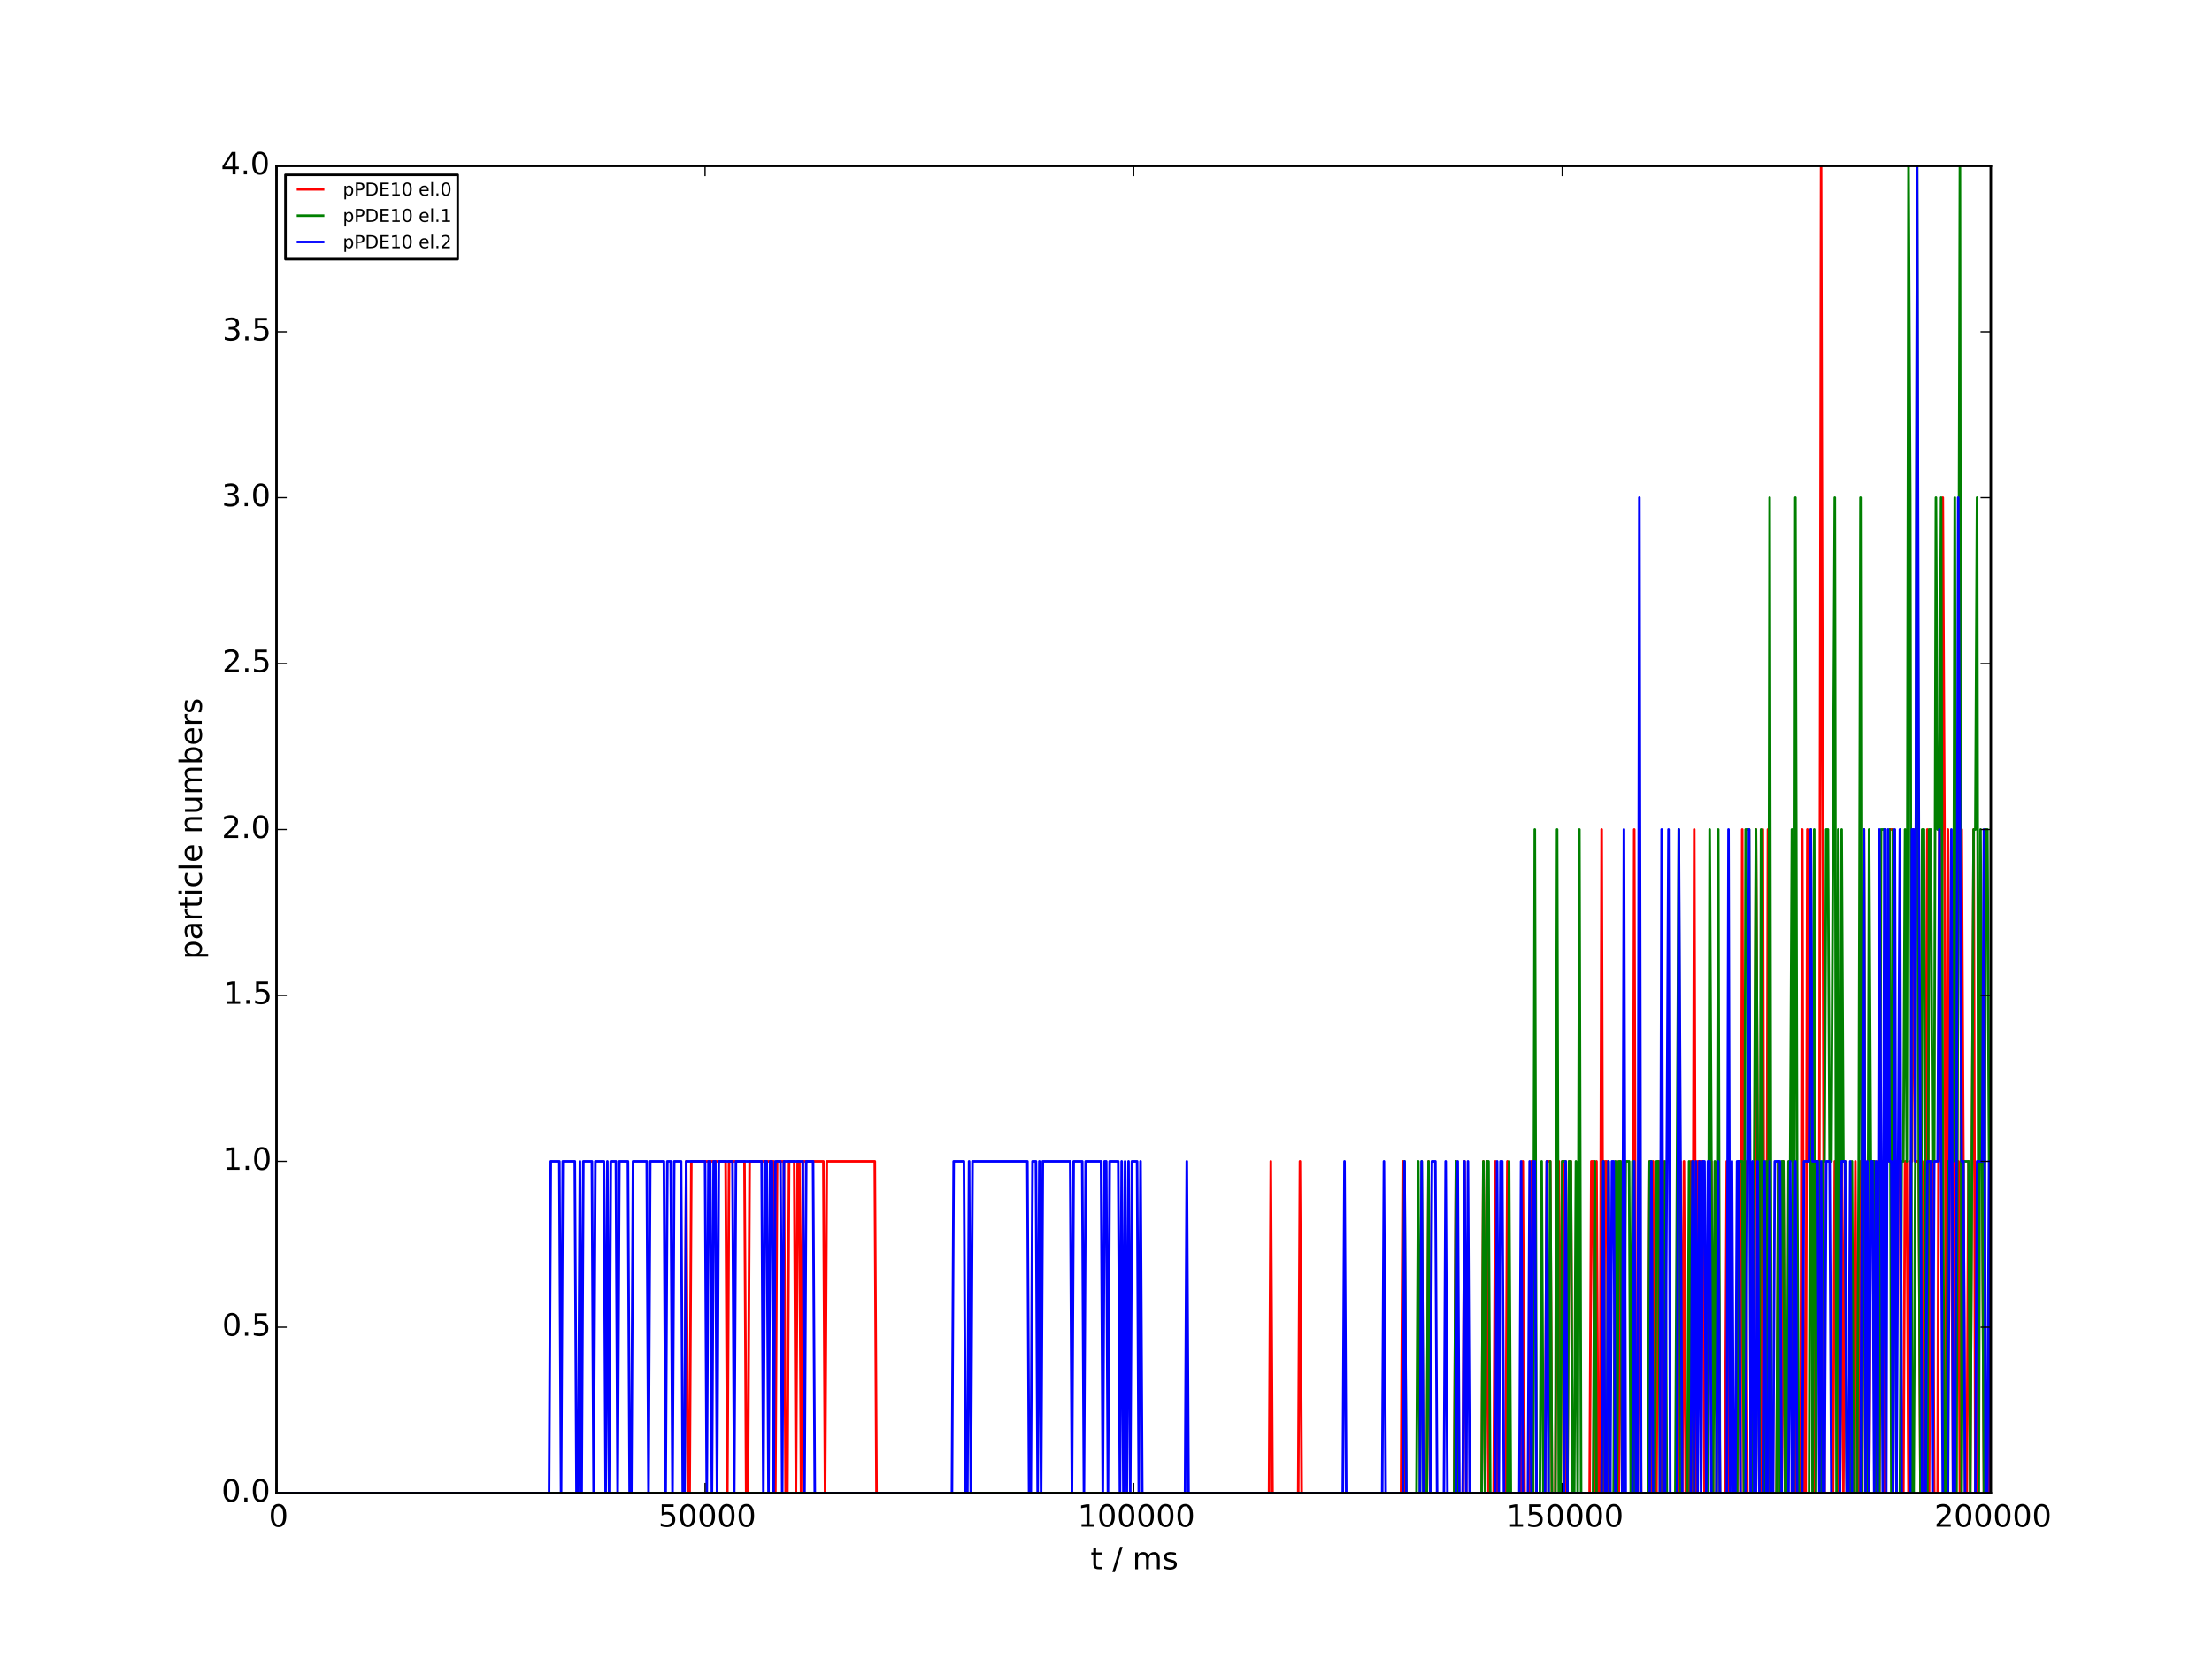 <?xml version="1.0" encoding="utf-8" standalone="no"?>
<!DOCTYPE svg PUBLIC "-//W3C//DTD SVG 1.1//EN"
  "http://www.w3.org/Graphics/SVG/1.1/DTD/svg11.dtd">
<!-- Created with matplotlib (http://matplotlib.org/) -->
<svg height="648pt" version="1.1" viewBox="0 0 864 648" width="864pt" xmlns="http://www.w3.org/2000/svg" xmlns:xlink="http://www.w3.org/1999/xlink">
 <defs>
  <style type="text/css">
*{stroke-linecap:butt;stroke-linejoin:round;}
  </style>
 </defs>
 <g id="figure_1">
  <g id="patch_1">
   <path d="
M0 648
L864 648
L864 0
L0 0
z
" style="fill:#ffffff;"/>
  </g>
  <g id="axes_1">
   <g id="patch_2">
    <path d="
M108 583.2
L777.6 583.2
L777.6 64.8
L108 64.8
z
" style="fill:#ffffff;"/>
   </g>
   <g id="line2d_1">
    <path clip-path="url(#p7ceb695115)" d="
M108 583.2
L267.365 583.2
L268.034 453.6
L268.704 583.2
L269.374 583.2
L270.043 453.6
L283.435 453.6
L284.105 583.2
L284.774 453.6
L290.801 453.6
L291.47 583.2
L292.14 583.2
L292.81 453.6
L302.184 453.6
L302.854 583.2
L303.523 453.6
L306.202 453.6
L306.871 583.2
L307.541 583.2
L308.21 453.6
L310.219 453.6
L310.889 583.2
L311.558 453.6
L312.228 453.6
L312.898 583.2
L313.567 453.6
L321.602 453.6
L322.272 583.2
L322.942 453.6
L341.69 453.6
L342.36 583.2
L495.698 583.2
L496.368 453.6
L497.038 583.2
L507.082 583.2
L507.751 453.6
L508.421 583.2
L547.258 583.2
L547.927 453.6
L548.597 583.2
L557.302 583.2
L557.971 453.6
L558.641 583.2
L568.015 583.2
L568.685 453.6
L569.354 583.2
L571.363 583.2
L572.033 453.6
L572.702 583.2
L578.729 583.2
L579.398 453.6
L580.068 583.2
L580.738 453.6
L581.407 583.2
L583.416 583.2
L584.086 453.6
L584.755 583.2
L588.103 583.2
L588.773 453.6
L589.442 583.2
L594.13 583.2
L594.799 453.6
L595.469 583.2
L597.478 583.2
L598.147 453.6
L598.817 583.2
L603.504 583.2
L604.174 453.6
L605.513 453.6
L606.182 583.2
L607.522 583.2
L608.191 453.6
L608.861 453.6
L609.53 583.2
L610.2 453.6
L610.87 453.6
L611.539 583.2
L612.209 583.2
L612.878 453.6
L613.548 453.6
L614.218 583.2
L620.914 583.2
L621.583 453.6
L622.253 453.6
L622.922 583.2
L623.592 453.6
L624.262 583.2
L624.931 583.2
L625.601 324
L626.27 583.2
L626.94 453.6
L627.61 453.6
L628.279 583.2
L630.958 583.2
L631.627 453.6
L632.297 583.2
L632.966 453.6
L633.636 583.2
L637.654 583.2
L638.323 324
L638.993 583.2
L639.662 583.2
L640.332 453.6
L641.002 583.2
L643.68 583.2
L644.35 453.6
L645.019 583.2
L645.689 453.6
L646.358 583.2
L647.028 583.2
L647.698 453.6
L648.367 453.6
L649.037 583.2
L649.706 453.6
L650.376 583.2
L655.733 583.2
L656.402 453.6
L657.072 583.2
L657.742 453.6
L658.411 583.2
L659.75 583.2
L660.42 453.6
L661.09 583.2
L661.759 324
L662.429 583.2
L663.098 453.6
L665.107 453.6
L665.777 583.2
L667.116 583.2
L667.786 453.6
L668.455 453.6
L669.125 583.2
L670.464 583.2
L671.134 453.6
L671.803 583.2
L673.812 583.2
L674.482 453.6
L675.151 583.2
L678.499 583.2
L679.169 453.6
L679.838 583.2
L680.508 324
L681.178 583.2
L681.847 453.6
L682.517 583.2
L685.195 583.2
L685.865 324
L687.204 583.2
L687.874 583.2
L688.543 324
L689.213 583.2
L689.882 583.2
L690.552 324
L691.222 583.2
L693.9 583.2
L694.57 453.6
L695.239 583.2
L695.909 583.2
L696.578 453.6
L697.248 583.2
L699.926 583.2
L700.596 453.6
L701.266 583.2
L703.274 583.2
L703.944 324
L704.614 583.2
L705.283 583.2
L705.953 324
L706.622 453.6
L707.962 453.6
L708.631 583.2
L709.301 453.6
L710.64 453.6
L711.31 64.8
L712.649 583.2
L715.997 583.2
L716.666 453.6
L717.336 453.6
L718.006 583.2
L718.675 583.2
L719.345 453.6
L720.014 583.2
L720.684 453.6
L721.354 583.2
L724.032 583.2
L724.702 453.6
L725.371 583.2
L726.041 583.2
L726.71 453.6
L727.38 583.2
L728.05 324
L728.719 583.2
L729.389 453.6
L730.058 583.2
L730.728 453.6
L732.067 453.6
L732.737 583.2
L733.406 453.6
L734.076 583.2
L734.746 453.6
L735.415 453.6
L736.085 583.2
L736.754 453.6
L737.424 453.6
L738.094 324
L739.433 324
L740.102 453.6
L742.111 453.6
L742.781 583.2
L743.45 583.2
L744.12 453.6
L744.79 453.6
L745.459 583.2
L746.129 453.6
L746.798 453.6
L747.468 324
L748.138 453.6
L749.477 453.6
L750.146 583.2
L750.816 453.6
L751.486 583.2
L752.825 324
L753.494 583.2
L754.164 453.6
L754.834 453.6
L755.503 583.2
L756.842 583.2
L757.512 324
L758.182 453.6
L758.851 194.4
L759.521 324
L760.19 583.2
L760.86 324
L761.53 453.6
L762.199 453.6
L762.869 583.2
L763.538 324
L764.208 453.6
L764.878 453.6
L765.547 583.2
L766.217 324
L767.556 583.2
L768.226 583.2
L768.895 453.6
L769.565 583.2
L770.904 324
L771.574 583.2
L772.243 583.2
L772.913 453.6
L774.252 453.6
L774.922 583.2
L776.93 583.2
L777.6 453.6
L777.6 453.6" style="fill:none;stroke:#ff0000;stroke-linecap:square;"/>
   </g>
   <g id="line2d_2">
    <path clip-path="url(#p7ceb695115)" d="
M108 583.2
L547.927 583.2
L548.597 453.6
L549.266 583.2
L553.284 583.2
L553.954 453.6
L554.623 583.2
L555.293 453.6
L555.962 583.2
L557.302 583.2
L557.971 453.6
L558.641 583.2
L568.015 583.2
L568.685 453.6
L569.354 583.2
L578.729 583.2
L579.398 453.6
L580.068 583.2
L580.738 453.6
L581.407 453.6
L582.077 583.2
L588.773 583.2
L589.442 453.6
L590.112 583.2
L598.817 583.2
L599.486 324
L600.156 583.2
L601.495 583.2
L602.165 453.6
L602.834 583.2
L604.843 583.2
L605.513 453.6
L606.182 583.2
L607.522 583.2
L608.191 324
L608.861 583.2
L609.53 583.2
L610.2 453.6
L611.539 453.6
L612.209 583.2
L612.878 453.6
L613.548 453.6
L614.218 583.2
L614.887 583.2
L615.557 453.6
L616.226 583.2
L616.896 324
L617.566 583.2
L622.253 583.2
L622.922 453.6
L623.592 583.2
L625.601 583.2
L626.27 453.6
L626.94 583.2
L627.61 583.2
L628.279 453.6
L628.949 583.2
L630.288 583.2
L630.958 453.6
L631.627 583.2
L632.297 453.6
L632.966 453.6
L633.636 583.2
L634.306 583.2
L634.975 453.6
L636.314 453.6
L636.984 583.2
L637.654 453.6
L638.323 583.2
L643.68 583.2
L644.35 453.6
L645.019 453.6
L645.689 583.2
L646.358 583.2
L647.028 453.6
L647.698 453.6
L648.367 583.2
L649.706 583.2
L650.376 453.6
L651.046 583.2
L654.394 583.2
L655.733 324
L656.402 583.2
L659.081 583.2
L659.75 453.6
L660.42 583.2
L661.09 453.6
L661.759 583.2
L667.116 583.2
L667.786 324
L669.125 583.2
L669.794 453.6
L670.464 583.2
L671.134 324
L671.803 583.2
L678.499 583.2
L679.169 453.6
L680.508 453.6
L681.178 583.2
L681.847 324
L683.186 324
L683.856 583.2
L684.526 583.2
L685.865 324
L687.204 583.2
L687.874 324
L689.213 583.2
L689.882 453.6
L690.552 583.2
L691.222 194.4
L691.891 583.2
L693.9 583.2
L694.57 453.6
L695.239 583.2
L695.909 453.6
L696.578 453.6
L697.248 583.2
L697.918 583.2
L698.587 453.6
L699.257 453.6
L699.926 324
L700.596 583.2
L701.266 194.4
L701.935 453.6
L702.605 583.2
L706.622 583.2
L707.292 324
L707.962 583.2
L708.631 324
L709.301 583.2
L709.97 453.6
L710.64 453.6
L711.31 583.2
L711.979 453.6
L712.649 453.6
L713.318 324
L713.988 324
L714.658 453.6
L715.327 453.6
L716.666 194.4
L717.336 583.2
L718.006 324
L718.675 583.2
L719.345 324
L720.014 453.6
L720.684 453.6
L721.354 583.2
L722.693 583.2
L723.362 453.6
L724.032 583.2
L725.371 583.2
L726.041 453.6
L726.71 194.4
L727.38 583.2
L728.05 324
L728.719 583.2
L729.389 583.2
L730.058 324
L730.728 453.6
L732.067 453.6
L732.737 583.2
L734.076 583.2
L734.746 324
L736.085 324
L736.754 453.6
L737.424 453.6
L738.094 324
L738.763 583.2
L739.433 324
L740.772 583.2
L742.111 583.2
L742.781 453.6
L743.45 453.6
L744.12 324
L744.79 453.6
L745.459 64.8
L746.129 194.4
L746.798 583.2
L747.468 583.2
L748.138 453.6
L748.807 64.8
L749.477 453.6
L750.146 583.2
L750.816 324
L751.486 324
L752.155 583.2
L752.825 583.2
L753.494 324
L754.164 324
L754.834 453.6
L755.503 453.6
L756.173 194.4
L756.842 324
L757.512 324
L758.182 194.4
L758.851 453.6
L759.521 583.2
L760.19 583.2
L760.86 453.6
L762.869 453.6
L763.538 194.4
L764.208 583.2
L765.547 64.8
L766.217 583.2
L766.886 453.6
L768.895 453.6
L769.565 583.2
L770.904 324
L771.574 324
L772.243 194.4
L772.913 583.2
L773.582 324
L774.922 583.2
L775.591 324
L776.261 324
L776.93 453.6
L777.6 453.6
L777.6 453.6" style="fill:none;stroke:#008000;stroke-linecap:square;"/>
   </g>
   <g id="line2d_3">
    <path clip-path="url(#p7ceb695115)" d="
M108 583.2
L214.466 583.2
L215.136 453.6
L218.484 453.6
L219.154 583.2
L219.823 453.6
L224.51 453.6
L225.18 583.2
L225.85 583.2
L226.519 453.6
L227.189 583.2
L227.858 453.6
L231.206 453.6
L231.876 583.2
L232.546 453.6
L235.894 453.6
L236.563 583.2
L237.233 453.6
L237.902 583.2
L238.572 453.6
L240.581 453.6
L241.25 583.2
L241.92 453.6
L245.268 453.6
L245.938 583.2
L246.607 583.2
L247.277 453.6
L252.634 453.6
L253.303 583.2
L253.973 453.6
L259.33 453.6
L259.999 583.2
L260.669 453.6
L262.008 453.6
L262.678 583.2
L263.347 453.6
L266.026 453.6
L266.695 583.2
L267.365 583.2
L268.034 453.6
L275.4 453.6
L276.07 583.2
L276.739 453.6
L277.409 453.6
L278.078 583.2
L278.748 453.6
L279.418 453.6
L280.087 583.2
L280.757 453.6
L286.114 453.6
L286.783 583.2
L287.453 453.6
L297.497 453.6
L298.166 583.2
L298.836 453.6
L299.506 453.6
L300.175 583.2
L300.845 453.6
L301.514 453.6
L302.184 583.2
L302.854 453.6
L304.862 453.6
L305.532 583.2
L306.202 453.6
L313.567 453.6
L314.237 583.2
L314.906 453.6
L317.585 453.6
L318.254 583.2
L371.822 583.2
L372.492 453.6
L376.51 453.6
L377.179 583.2
L377.849 583.2
L378.518 453.6
L379.188 583.2
L379.858 453.6
L401.285 453.6
L401.954 583.2
L402.624 583.2
L403.294 453.6
L404.633 453.6
L405.302 583.2
L405.972 453.6
L406.642 583.2
L407.311 453.6
L418.025 453.6
L418.694 583.2
L419.364 453.6
L422.712 453.6
L423.382 583.2
L424.051 453.6
L430.078 453.6
L430.747 583.2
L431.417 453.6
L432.086 453.6
L432.756 583.2
L433.426 453.6
L436.774 453.6
L437.443 583.2
L438.113 453.6
L438.782 583.2
L439.452 453.6
L440.122 583.2
L440.791 453.6
L441.461 583.2
L442.13 453.6
L444.139 453.6
L444.809 583.2
L445.478 453.6
L446.148 583.2
L462.888 583.2
L463.558 453.6
L464.227 583.2
L524.491 583.2
L525.161 453.6
L525.83 583.2
L539.892 583.2
L540.562 453.6
L541.231 583.2
L547.927 583.2
L548.597 453.6
L549.266 583.2
L554.623 583.2
L555.293 453.6
L555.962 583.2
L558.641 583.2
L559.31 453.6
L560.65 453.6
L561.319 583.2
L563.998 583.2
L564.667 453.6
L565.337 583.2
L568.685 583.2
L569.354 453.6
L570.024 583.2
L571.363 583.2
L572.033 453.6
L572.702 583.2
L573.372 453.6
L574.042 583.2
L584.086 583.2
L584.755 453.6
L585.425 583.2
L586.094 453.6
L586.764 453.6
L587.434 583.2
L593.46 583.2
L594.13 453.6
L594.799 583.2
L596.808 583.2
L597.478 453.6
L598.147 583.2
L598.817 453.6
L599.486 453.6
L600.156 583.2
L603.504 583.2
L604.174 453.6
L604.843 583.2
L610.87 583.2
L611.539 453.6
L612.209 583.2
L625.601 583.2
L626.27 453.6
L626.94 583.2
L627.61 583.2
L628.279 453.6
L628.949 583.2
L629.618 453.6
L630.288 453.6
L630.958 583.2
L633.636 583.2
L634.306 324
L634.975 583.2
L637.654 583.2
L638.323 453.6
L638.993 583.2
L639.662 583.2
L640.332 194.4
L641.002 583.2
L644.35 583.2
L645.019 453.6
L645.689 583.2
L648.367 583.2
L649.037 324
L649.706 583.2
L650.376 583.2
L651.715 324
L652.385 583.2
L655.063 583.2
L655.733 324
L657.072 583.2
L660.42 583.2
L661.09 453.6
L661.759 583.2
L662.429 453.6
L663.098 583.2
L663.768 453.6
L664.438 583.2
L665.107 453.6
L665.777 453.6
L666.446 583.2
L667.116 453.6
L667.786 453.6
L668.455 583.2
L670.464 583.2
L671.134 453.6
L671.803 583.2
L674.482 583.2
L675.151 324
L675.821 583.2
L676.49 453.6
L677.16 583.2
L677.83 583.2
L678.499 453.6
L679.169 453.6
L679.838 583.2
L681.847 583.2
L683.186 324
L683.856 583.2
L684.526 453.6
L685.195 583.2
L685.865 583.2
L686.534 453.6
L687.204 583.2
L688.543 583.2
L689.213 453.6
L689.882 583.2
L690.552 583.2
L691.222 453.6
L691.891 583.2
L692.561 583.2
L693.23 453.6
L695.239 453.6
L695.909 583.2
L698.587 583.2
L699.257 453.6
L699.926 583.2
L700.596 583.2
L701.266 453.6
L701.935 583.2
L703.944 583.2
L704.614 453.6
L706.622 453.6
L707.292 324
L707.962 453.6
L709.97 453.6
L710.64 583.2
L711.31 453.6
L711.979 583.2
L712.649 583.2
L713.318 453.6
L714.658 453.6
L715.327 583.2
L718.675 583.2
L719.345 453.6
L720.684 453.6
L721.354 583.2
L722.023 583.2
L722.693 453.6
L723.362 583.2
L726.71 583.2
L728.05 324
L728.719 583.2
L729.389 453.6
L730.058 583.2
L730.728 453.6
L731.398 453.6
L732.067 583.2
L732.737 453.6
L733.406 583.2
L734.076 324
L735.415 583.2
L736.085 324
L736.754 583.2
L737.424 324
L738.094 453.6
L738.763 453.6
L739.433 583.2
L740.102 324
L740.772 583.2
L742.111 324
L742.781 583.2
L746.129 583.2
L746.798 324
L747.468 324
L748.138 453.6
L748.807 64.8
L749.477 324
L750.816 583.2
L752.155 583.2
L752.825 453.6
L754.164 453.6
L754.834 583.2
L755.503 453.6
L756.842 453.6
L757.512 324
L758.851 583.2
L760.86 583.2
L762.199 324
L762.869 583.2
L763.538 583.2
L764.208 453.6
L764.878 194.4
L766.217 453.6
L766.886 453.6
L767.556 583.2
L771.574 583.2
L772.243 453.6
L774.252 453.6
L774.922 324
L775.591 583.2
L776.261 583.2
L776.93 453.6
L777.6 583.2
L777.6 583.2" style="fill:none;stroke:#0000ff;stroke-linecap:square;"/>
   </g>
   <g id="patch_3">
    <path d="
M108 64.8
L777.6 64.8" style="fill:none;stroke:#000000;stroke-linecap:square;stroke-linejoin:miter;"/>
   </g>
   <g id="patch_4">
    <path d="
M777.6 583.2
L777.6 64.8" style="fill:none;stroke:#000000;stroke-linecap:square;stroke-linejoin:miter;"/>
   </g>
   <g id="patch_5">
    <path d="
M108 583.2
L777.6 583.2" style="fill:none;stroke:#000000;stroke-linecap:square;stroke-linejoin:miter;"/>
   </g>
   <g id="patch_6">
    <path d="
M108 583.2
L108 64.8" style="fill:none;stroke:#000000;stroke-linecap:square;stroke-linejoin:miter;"/>
   </g>
   <g id="matplotlib.axis_1">
    <g id="xtick_1">
     <g id="line2d_4">
      <defs>
       <path d="
M0 0
L0 -4" id="mc7db9fdffb" style="stroke:#000000;stroke-width:0.5;"/>
      </defs>
      <g>
       <use style="stroke:#000000;stroke-width:0.5;" x="108.0" xlink:href="#mc7db9fdffb" y="583.2"/>
      </g>
     </g>
     <g id="line2d_5">
      <defs>
       <path d="
M0 0
L0 4" id="m5a7d422ac3" style="stroke:#000000;stroke-width:0.5;"/>
      </defs>
      <g>
       <use style="stroke:#000000;stroke-width:0.5;" x="108.0" xlink:href="#m5a7d422ac3" y="64.8"/>
      </g>
     </g>
     <g id="text_1">
      <!-- 0 -->
      <defs>
       <path d="
M31.781 66.406
Q24.172 66.406 20.328 58.906
Q16.5 51.422 16.5 36.375
Q16.5 21.391 20.328 13.891
Q24.172 6.391 31.781 6.391
Q39.453 6.391 43.281 13.891
Q47.125 21.391 47.125 36.375
Q47.125 51.422 43.281 58.906
Q39.453 66.406 31.781 66.406
M31.781 74.219
Q44.047 74.219 50.516 64.516
Q56.984 54.828 56.984 36.375
Q56.984 17.969 50.516 8.266
Q44.047 -1.422 31.781 -1.422
Q19.531 -1.422 13.062 8.266
Q6.594 17.969 6.594 36.375
Q6.594 54.828 13.062 64.516
Q19.531 74.219 31.781 74.219" id="BitstreamVeraSans-Roman-30"/>
      </defs>
      <g transform="translate(104.977 596.318)scale(0.12 -0.12)">
       <use xlink:href="#BitstreamVeraSans-Roman-30"/>
      </g>
     </g>
    </g>
    <g id="xtick_2">
     <g id="line2d_6">
      <g>
       <use style="stroke:#000000;stroke-width:0.5;" x="275.4" xlink:href="#mc7db9fdffb" y="583.2"/>
      </g>
     </g>
     <g id="line2d_7">
      <g>
       <use style="stroke:#000000;stroke-width:0.5;" x="275.4" xlink:href="#m5a7d422ac3" y="64.8"/>
      </g>
     </g>
     <g id="text_2">
      <!-- 50000 -->
      <defs>
       <path d="
M10.797 72.906
L49.516 72.906
L49.516 64.594
L19.828 64.594
L19.828 46.734
Q21.969 47.469 24.109 47.828
Q26.266 48.188 28.422 48.188
Q40.625 48.188 47.75 41.5
Q54.891 34.812 54.891 23.391
Q54.891 11.625 47.562 5.094
Q40.234 -1.422 26.906 -1.422
Q22.312 -1.422 17.547 -0.641
Q12.797 0.141 7.719 1.703
L7.719 11.625
Q12.109 9.234 16.797 8.062
Q21.484 6.891 26.703 6.891
Q35.156 6.891 40.078 11.328
Q45.016 15.766 45.016 23.391
Q45.016 31 40.078 35.438
Q35.156 39.891 26.703 39.891
Q22.75 39.891 18.812 39.016
Q14.891 38.141 10.797 36.281
z
" id="BitstreamVeraSans-Roman-35"/>
      </defs>
      <g transform="translate(257.174 596.318)scale(0.12 -0.12)">
       <use xlink:href="#BitstreamVeraSans-Roman-35"/>
       <use x="63.623" xlink:href="#BitstreamVeraSans-Roman-30"/>
       <use x="127.246" xlink:href="#BitstreamVeraSans-Roman-30"/>
       <use x="190.869" xlink:href="#BitstreamVeraSans-Roman-30"/>
       <use x="254.492" xlink:href="#BitstreamVeraSans-Roman-30"/>
      </g>
     </g>
    </g>
    <g id="xtick_3">
     <g id="line2d_8">
      <g>
       <use style="stroke:#000000;stroke-width:0.5;" x="442.8" xlink:href="#mc7db9fdffb" y="583.2"/>
      </g>
     </g>
     <g id="line2d_9">
      <g>
       <use style="stroke:#000000;stroke-width:0.5;" x="442.8" xlink:href="#m5a7d422ac3" y="64.8"/>
      </g>
     </g>
     <g id="text_3">
      <!-- 100000 -->
      <defs>
       <path d="
M12.406 8.297
L28.516 8.297
L28.516 63.922
L10.984 60.406
L10.984 69.391
L28.422 72.906
L38.281 72.906
L38.281 8.297
L54.391 8.297
L54.391 0
L12.406 0
z
" id="BitstreamVeraSans-Roman-31"/>
      </defs>
      <g transform="translate(420.952 596.318)scale(0.12 -0.12)">
       <use xlink:href="#BitstreamVeraSans-Roman-31"/>
       <use x="63.623" xlink:href="#BitstreamVeraSans-Roman-30"/>
       <use x="127.246" xlink:href="#BitstreamVeraSans-Roman-30"/>
       <use x="190.869" xlink:href="#BitstreamVeraSans-Roman-30"/>
       <use x="254.492" xlink:href="#BitstreamVeraSans-Roman-30"/>
       <use x="318.115" xlink:href="#BitstreamVeraSans-Roman-30"/>
      </g>
     </g>
    </g>
    <g id="xtick_4">
     <g id="line2d_10">
      <g>
       <use style="stroke:#000000;stroke-width:0.5;" x="610.2" xlink:href="#mc7db9fdffb" y="583.2"/>
      </g>
     </g>
     <g id="line2d_11">
      <g>
       <use style="stroke:#000000;stroke-width:0.5;" x="610.2" xlink:href="#m5a7d422ac3" y="64.8"/>
      </g>
     </g>
     <g id="text_4">
      <!-- 150000 -->
      <g transform="translate(588.352 596.318)scale(0.12 -0.12)">
       <use xlink:href="#BitstreamVeraSans-Roman-31"/>
       <use x="63.623" xlink:href="#BitstreamVeraSans-Roman-35"/>
       <use x="127.246" xlink:href="#BitstreamVeraSans-Roman-30"/>
       <use x="190.869" xlink:href="#BitstreamVeraSans-Roman-30"/>
       <use x="254.492" xlink:href="#BitstreamVeraSans-Roman-30"/>
       <use x="318.115" xlink:href="#BitstreamVeraSans-Roman-30"/>
      </g>
     </g>
    </g>
    <g id="xtick_5">
     <g id="line2d_12">
      <g>
       <use style="stroke:#000000;stroke-width:0.5;" x="777.6" xlink:href="#mc7db9fdffb" y="583.2"/>
      </g>
     </g>
     <g id="line2d_13">
      <g>
       <use style="stroke:#000000;stroke-width:0.5;" x="777.6" xlink:href="#m5a7d422ac3" y="64.8"/>
      </g>
     </g>
     <g id="text_5">
      <!-- 200000 -->
      <defs>
       <path d="
M19.188 8.297
L53.609 8.297
L53.609 0
L7.328 0
L7.328 8.297
Q12.938 14.109 22.625 23.891
Q32.328 33.688 34.812 36.531
Q39.547 41.844 41.422 45.531
Q43.312 49.219 43.312 52.781
Q43.312 58.594 39.234 62.25
Q35.156 65.922 28.609 65.922
Q23.969 65.922 18.812 64.312
Q13.672 62.703 7.812 59.422
L7.812 69.391
Q13.766 71.781 18.938 73
Q24.125 74.219 28.422 74.219
Q39.75 74.219 46.484 68.547
Q53.219 62.891 53.219 53.422
Q53.219 48.922 51.531 44.891
Q49.859 40.875 45.406 35.406
Q44.188 33.984 37.641 27.219
Q31.109 20.453 19.188 8.297" id="BitstreamVeraSans-Roman-32"/>
      </defs>
      <g transform="translate(755.533 596.318)scale(0.12 -0.12)">
       <use xlink:href="#BitstreamVeraSans-Roman-32"/>
       <use x="63.623" xlink:href="#BitstreamVeraSans-Roman-30"/>
       <use x="127.246" xlink:href="#BitstreamVeraSans-Roman-30"/>
       <use x="190.869" xlink:href="#BitstreamVeraSans-Roman-30"/>
       <use x="254.492" xlink:href="#BitstreamVeraSans-Roman-30"/>
       <use x="318.115" xlink:href="#BitstreamVeraSans-Roman-30"/>
      </g>
     </g>
    </g>
    <g id="text_6">
     <!-- t / ms -->
     <defs>
      <path d="
M18.312 70.219
L18.312 54.688
L36.812 54.688
L36.812 47.703
L18.312 47.703
L18.312 18.016
Q18.312 11.328 20.141 9.422
Q21.969 7.516 27.594 7.516
L36.812 7.516
L36.812 0
L27.594 0
Q17.188 0 13.234 3.875
Q9.281 7.766 9.281 18.016
L9.281 47.703
L2.688 47.703
L2.688 54.688
L9.281 54.688
L9.281 70.219
z
" id="BitstreamVeraSans-Roman-74"/>
      <path d="
M44.281 53.078
L44.281 44.578
Q40.484 46.531 36.375 47.5
Q32.281 48.484 27.875 48.484
Q21.188 48.484 17.844 46.438
Q14.5 44.391 14.5 40.281
Q14.5 37.156 16.891 35.375
Q19.281 33.594 26.516 31.984
L29.594 31.297
Q39.156 29.25 43.188 25.516
Q47.219 21.781 47.219 15.094
Q47.219 7.469 41.188 3.016
Q35.156 -1.422 24.609 -1.422
Q20.219 -1.422 15.453 -0.562
Q10.688 0.297 5.422 2
L5.422 11.281
Q10.406 8.688 15.234 7.391
Q20.062 6.109 24.812 6.109
Q31.156 6.109 34.562 8.281
Q37.984 10.453 37.984 14.406
Q37.984 18.062 35.516 20.016
Q33.062 21.969 24.703 23.781
L21.578 24.516
Q13.234 26.266 9.516 29.906
Q5.812 33.547 5.812 39.891
Q5.812 47.609 11.281 51.797
Q16.75 56 26.812 56
Q31.781 56 36.172 55.266
Q40.578 54.547 44.281 53.078" id="BitstreamVeraSans-Roman-73"/>
      <path d="
M25.391 72.906
L33.688 72.906
L8.297 -9.281
L0 -9.281
z
" id="BitstreamVeraSans-Roman-2f"/>
      <path id="BitstreamVeraSans-Roman-20"/>
      <path d="
M52 44.188
Q55.375 50.25 60.062 53.125
Q64.75 56 71.094 56
Q79.641 56 84.281 50.016
Q88.922 44.047 88.922 33.016
L88.922 0
L79.891 0
L79.891 32.719
Q79.891 40.578 77.094 44.375
Q74.312 48.188 68.609 48.188
Q61.625 48.188 57.562 43.547
Q53.516 38.922 53.516 30.906
L53.516 0
L44.484 0
L44.484 32.719
Q44.484 40.625 41.703 44.406
Q38.922 48.188 33.109 48.188
Q26.219 48.188 22.156 43.531
Q18.109 38.875 18.109 30.906
L18.109 0
L9.078 0
L9.078 54.688
L18.109 54.688
L18.109 46.188
Q21.188 51.219 25.484 53.609
Q29.781 56 35.688 56
Q41.656 56 45.828 52.969
Q50 49.953 52 44.188" id="BitstreamVeraSans-Roman-6d"/>
     </defs>
     <g transform="translate(425.935 612.932)scale(0.12 -0.12)">
      <use xlink:href="#BitstreamVeraSans-Roman-74"/>
      <use x="39.209" xlink:href="#BitstreamVeraSans-Roman-20"/>
      <use x="70.996" xlink:href="#BitstreamVeraSans-Roman-2f"/>
      <use x="104.688" xlink:href="#BitstreamVeraSans-Roman-20"/>
      <use x="136.475" xlink:href="#BitstreamVeraSans-Roman-6d"/>
      <use x="233.887" xlink:href="#BitstreamVeraSans-Roman-73"/>
     </g>
    </g>
   </g>
   <g id="matplotlib.axis_2">
    <g id="ytick_1">
     <g id="line2d_14">
      <defs>
       <path d="
M0 0
L4 0" id="md7965d1ba0" style="stroke:#000000;stroke-width:0.5;"/>
      </defs>
      <g>
       <use style="stroke:#000000;stroke-width:0.5;" x="108.0" xlink:href="#md7965d1ba0" y="583.2"/>
      </g>
     </g>
     <g id="line2d_15">
      <defs>
       <path d="
M0 0
L-4 0" id="md9a1c1a7cd" style="stroke:#000000;stroke-width:0.5;"/>
      </defs>
      <g>
       <use style="stroke:#000000;stroke-width:0.5;" x="777.6" xlink:href="#md9a1c1a7cd" y="583.2"/>
      </g>
     </g>
     <g id="text_7">
      <!-- 0.0 -->
      <defs>
       <path d="
M10.688 12.406
L21 12.406
L21 0
L10.688 0
z
" id="BitstreamVeraSans-Roman-2e"/>
      </defs>
      <g transform="translate(86.504 586.511)scale(0.12 -0.12)">
       <use xlink:href="#BitstreamVeraSans-Roman-30"/>
       <use x="63.623" xlink:href="#BitstreamVeraSans-Roman-2e"/>
       <use x="95.41" xlink:href="#BitstreamVeraSans-Roman-30"/>
      </g>
     </g>
    </g>
    <g id="ytick_2">
     <g id="line2d_16">
      <g>
       <use style="stroke:#000000;stroke-width:0.5;" x="108.0" xlink:href="#md7965d1ba0" y="518.4"/>
      </g>
     </g>
     <g id="line2d_17">
      <g>
       <use style="stroke:#000000;stroke-width:0.5;" x="777.6" xlink:href="#md9a1c1a7cd" y="518.4"/>
      </g>
     </g>
     <g id="text_8">
      <!-- 0.5 -->
      <g transform="translate(86.756 521.711)scale(0.12 -0.12)">
       <use xlink:href="#BitstreamVeraSans-Roman-30"/>
       <use x="63.623" xlink:href="#BitstreamVeraSans-Roman-2e"/>
       <use x="95.41" xlink:href="#BitstreamVeraSans-Roman-35"/>
      </g>
     </g>
    </g>
    <g id="ytick_3">
     <g id="line2d_18">
      <g>
       <use style="stroke:#000000;stroke-width:0.5;" x="108.0" xlink:href="#md7965d1ba0" y="453.6"/>
      </g>
     </g>
     <g id="line2d_19">
      <g>
       <use style="stroke:#000000;stroke-width:0.5;" x="777.6" xlink:href="#md9a1c1a7cd" y="453.6"/>
      </g>
     </g>
     <g id="text_9">
      <!-- 1.0 -->
      <g transform="translate(87.031 456.911)scale(0.12 -0.12)">
       <use xlink:href="#BitstreamVeraSans-Roman-31"/>
       <use x="63.623" xlink:href="#BitstreamVeraSans-Roman-2e"/>
       <use x="95.41" xlink:href="#BitstreamVeraSans-Roman-30"/>
      </g>
     </g>
    </g>
    <g id="ytick_4">
     <g id="line2d_20">
      <g>
       <use style="stroke:#000000;stroke-width:0.5;" x="108.0" xlink:href="#md7965d1ba0" y="388.8"/>
      </g>
     </g>
     <g id="line2d_21">
      <g>
       <use style="stroke:#000000;stroke-width:0.5;" x="777.6" xlink:href="#md9a1c1a7cd" y="388.8"/>
      </g>
     </g>
     <g id="text_10">
      <!-- 1.5 -->
      <g transform="translate(87.282 392.111)scale(0.12 -0.12)">
       <use xlink:href="#BitstreamVeraSans-Roman-31"/>
       <use x="63.623" xlink:href="#BitstreamVeraSans-Roman-2e"/>
       <use x="95.41" xlink:href="#BitstreamVeraSans-Roman-35"/>
      </g>
     </g>
    </g>
    <g id="ytick_5">
     <g id="line2d_22">
      <g>
       <use style="stroke:#000000;stroke-width:0.5;" x="108.0" xlink:href="#md7965d1ba0" y="324.0"/>
      </g>
     </g>
     <g id="line2d_23">
      <g>
       <use style="stroke:#000000;stroke-width:0.5;" x="777.6" xlink:href="#md9a1c1a7cd" y="324.0"/>
      </g>
     </g>
     <g id="text_11">
      <!-- 2.0 -->
      <g transform="translate(86.593 327.311)scale(0.12 -0.12)">
       <use xlink:href="#BitstreamVeraSans-Roman-32"/>
       <use x="63.623" xlink:href="#BitstreamVeraSans-Roman-2e"/>
       <use x="95.41" xlink:href="#BitstreamVeraSans-Roman-30"/>
      </g>
     </g>
    </g>
    <g id="ytick_6">
     <g id="line2d_24">
      <g>
       <use style="stroke:#000000;stroke-width:0.5;" x="108.0" xlink:href="#md7965d1ba0" y="259.2"/>
      </g>
     </g>
     <g id="line2d_25">
      <g>
       <use style="stroke:#000000;stroke-width:0.5;" x="777.6" xlink:href="#md9a1c1a7cd" y="259.2"/>
      </g>
     </g>
     <g id="text_12">
      <!-- 2.5 -->
      <g transform="translate(86.844 262.511)scale(0.12 -0.12)">
       <use xlink:href="#BitstreamVeraSans-Roman-32"/>
       <use x="63.623" xlink:href="#BitstreamVeraSans-Roman-2e"/>
       <use x="95.41" xlink:href="#BitstreamVeraSans-Roman-35"/>
      </g>
     </g>
    </g>
    <g id="ytick_7">
     <g id="line2d_26">
      <g>
       <use style="stroke:#000000;stroke-width:0.5;" x="108.0" xlink:href="#md7965d1ba0" y="194.4"/>
      </g>
     </g>
     <g id="line2d_27">
      <g>
       <use style="stroke:#000000;stroke-width:0.5;" x="777.6" xlink:href="#md9a1c1a7cd" y="194.4"/>
      </g>
     </g>
     <g id="text_13">
      <!-- 3.0 -->
      <defs>
       <path d="
M40.578 39.312
Q47.656 37.797 51.625 33
Q55.609 28.219 55.609 21.188
Q55.609 10.406 48.188 4.484
Q40.766 -1.422 27.094 -1.422
Q22.516 -1.422 17.656 -0.516
Q12.797 0.391 7.625 2.203
L7.625 11.719
Q11.719 9.328 16.594 8.109
Q21.484 6.891 26.812 6.891
Q36.078 6.891 40.938 10.547
Q45.797 14.203 45.797 21.188
Q45.797 27.641 41.281 31.266
Q36.766 34.906 28.719 34.906
L20.219 34.906
L20.219 43.016
L29.109 43.016
Q36.375 43.016 40.234 45.922
Q44.094 48.828 44.094 54.297
Q44.094 59.906 40.109 62.906
Q36.141 65.922 28.719 65.922
Q24.656 65.922 20.016 65.031
Q15.375 64.156 9.812 62.312
L9.812 71.094
Q15.438 72.656 20.344 73.438
Q25.25 74.219 29.594 74.219
Q40.828 74.219 47.359 69.109
Q53.906 64.016 53.906 55.328
Q53.906 49.266 50.438 45.094
Q46.969 40.922 40.578 39.312" id="BitstreamVeraSans-Roman-33"/>
      </defs>
      <g transform="translate(86.628 197.711)scale(0.12 -0.12)">
       <use xlink:href="#BitstreamVeraSans-Roman-33"/>
       <use x="63.623" xlink:href="#BitstreamVeraSans-Roman-2e"/>
       <use x="95.41" xlink:href="#BitstreamVeraSans-Roman-30"/>
      </g>
     </g>
    </g>
    <g id="ytick_8">
     <g id="line2d_28">
      <g>
       <use style="stroke:#000000;stroke-width:0.5;" x="108.0" xlink:href="#md7965d1ba0" y="129.6"/>
      </g>
     </g>
     <g id="line2d_29">
      <g>
       <use style="stroke:#000000;stroke-width:0.5;" x="777.6" xlink:href="#md9a1c1a7cd" y="129.6"/>
      </g>
     </g>
     <g id="text_14">
      <!-- 3.5 -->
      <g transform="translate(86.879 132.911)scale(0.12 -0.12)">
       <use xlink:href="#BitstreamVeraSans-Roman-33"/>
       <use x="63.623" xlink:href="#BitstreamVeraSans-Roman-2e"/>
       <use x="95.41" xlink:href="#BitstreamVeraSans-Roman-35"/>
      </g>
     </g>
    </g>
    <g id="ytick_9">
     <g id="line2d_30">
      <g>
       <use style="stroke:#000000;stroke-width:0.5;" x="108.0" xlink:href="#md7965d1ba0" y="64.8"/>
      </g>
     </g>
     <g id="line2d_31">
      <g>
       <use style="stroke:#000000;stroke-width:0.5;" x="777.6" xlink:href="#md9a1c1a7cd" y="64.8"/>
      </g>
     </g>
     <g id="text_15">
      <!-- 4.0 -->
      <defs>
       <path d="
M37.797 64.312
L12.891 25.391
L37.797 25.391
z

M35.203 72.906
L47.609 72.906
L47.609 25.391
L58.016 25.391
L58.016 17.188
L47.609 17.188
L47.609 0
L37.797 0
L37.797 17.188
L4.891 17.188
L4.891 26.703
z
" id="BitstreamVeraSans-Roman-34"/>
      </defs>
      <g transform="translate(86.3 68.111)scale(0.12 -0.12)">
       <use xlink:href="#BitstreamVeraSans-Roman-34"/>
       <use x="63.623" xlink:href="#BitstreamVeraSans-Roman-2e"/>
       <use x="95.41" xlink:href="#BitstreamVeraSans-Roman-30"/>
      </g>
     </g>
    </g>
    <g id="text_16">
     <!-- particle numbers -->
     <defs>
      <path d="
M48.688 27.297
Q48.688 37.203 44.609 42.844
Q40.531 48.484 33.406 48.484
Q26.266 48.484 22.188 42.844
Q18.109 37.203 18.109 27.297
Q18.109 17.391 22.188 11.75
Q26.266 6.109 33.406 6.109
Q40.531 6.109 44.609 11.75
Q48.688 17.391 48.688 27.297
M18.109 46.391
Q20.953 51.266 25.266 53.625
Q29.594 56 35.594 56
Q45.562 56 51.781 48.094
Q58.016 40.188 58.016 27.297
Q58.016 14.406 51.781 6.484
Q45.562 -1.422 35.594 -1.422
Q29.594 -1.422 25.266 0.953
Q20.953 3.328 18.109 8.203
L18.109 0
L9.078 0
L9.078 75.984
L18.109 75.984
z
" id="BitstreamVeraSans-Roman-62"/>
      <path d="
M34.281 27.484
Q23.391 27.484 19.188 25
Q14.984 22.516 14.984 16.5
Q14.984 11.719 18.141 8.906
Q21.297 6.109 26.703 6.109
Q34.188 6.109 38.703 11.406
Q43.219 16.703 43.219 25.484
L43.219 27.484
z

M52.203 31.203
L52.203 0
L43.219 0
L43.219 8.297
Q40.141 3.328 35.547 0.953
Q30.953 -1.422 24.312 -1.422
Q15.922 -1.422 10.953 3.297
Q6 8.016 6 15.922
Q6 25.141 12.172 29.828
Q18.359 34.516 30.609 34.516
L43.219 34.516
L43.219 35.406
Q43.219 41.609 39.141 45
Q35.062 48.391 27.688 48.391
Q23 48.391 18.547 47.266
Q14.109 46.141 10.016 43.891
L10.016 52.203
Q14.938 54.109 19.578 55.047
Q24.219 56 28.609 56
Q40.484 56 46.344 49.844
Q52.203 43.703 52.203 31.203" id="BitstreamVeraSans-Roman-61"/>
      <path d="
M54.891 33.016
L54.891 0
L45.906 0
L45.906 32.719
Q45.906 40.484 42.875 44.328
Q39.844 48.188 33.797 48.188
Q26.516 48.188 22.312 43.547
Q18.109 38.922 18.109 30.906
L18.109 0
L9.078 0
L9.078 54.688
L18.109 54.688
L18.109 46.188
Q21.344 51.125 25.703 53.562
Q30.078 56 35.797 56
Q45.219 56 50.047 50.172
Q54.891 44.344 54.891 33.016" id="BitstreamVeraSans-Roman-6e"/>
      <path d="
M48.781 52.594
L48.781 44.188
Q44.969 46.297 41.141 47.344
Q37.312 48.391 33.406 48.391
Q24.656 48.391 19.812 42.844
Q14.984 37.312 14.984 27.297
Q14.984 17.281 19.812 11.734
Q24.656 6.203 33.406 6.203
Q37.312 6.203 41.141 7.25
Q44.969 8.297 48.781 10.406
L48.781 2.094
Q45.016 0.344 40.984 -0.531
Q36.969 -1.422 32.422 -1.422
Q20.062 -1.422 12.781 6.344
Q5.516 14.109 5.516 27.297
Q5.516 40.672 12.859 48.328
Q20.219 56 33.016 56
Q37.156 56 41.109 55.141
Q45.062 54.297 48.781 52.594" id="BitstreamVeraSans-Roman-63"/>
      <path d="
M9.422 54.688
L18.406 54.688
L18.406 0
L9.422 0
z

M9.422 75.984
L18.406 75.984
L18.406 64.594
L9.422 64.594
z
" id="BitstreamVeraSans-Roman-69"/>
      <path d="
M9.422 75.984
L18.406 75.984
L18.406 0
L9.422 0
z
" id="BitstreamVeraSans-Roman-6c"/>
      <path d="
M8.5 21.578
L8.5 54.688
L17.484 54.688
L17.484 21.922
Q17.484 14.156 20.5 10.266
Q23.531 6.391 29.594 6.391
Q36.859 6.391 41.078 11.031
Q45.312 15.672 45.312 23.688
L45.312 54.688
L54.297 54.688
L54.297 0
L45.312 0
L45.312 8.406
Q42.047 3.422 37.719 1
Q33.406 -1.422 27.688 -1.422
Q18.266 -1.422 13.375 4.438
Q8.5 10.297 8.5 21.578" id="BitstreamVeraSans-Roman-75"/>
      <path d="
M41.109 46.297
Q39.594 47.172 37.812 47.578
Q36.031 48 33.891 48
Q26.266 48 22.188 43.047
Q18.109 38.094 18.109 28.812
L18.109 0
L9.078 0
L9.078 54.688
L18.109 54.688
L18.109 46.188
Q20.953 51.172 25.484 53.578
Q30.031 56 36.531 56
Q37.453 56 38.578 55.875
Q39.703 55.766 41.062 55.516
z
" id="BitstreamVeraSans-Roman-72"/>
      <path d="
M18.109 8.203
L18.109 -20.797
L9.078 -20.797
L9.078 54.688
L18.109 54.688
L18.109 46.391
Q20.953 51.266 25.266 53.625
Q29.594 56 35.594 56
Q45.562 56 51.781 48.094
Q58.016 40.188 58.016 27.297
Q58.016 14.406 51.781 6.484
Q45.562 -1.422 35.594 -1.422
Q29.594 -1.422 25.266 0.953
Q20.953 3.328 18.109 8.203
M48.688 27.297
Q48.688 37.203 44.609 42.844
Q40.531 48.484 33.406 48.484
Q26.266 48.484 22.188 42.844
Q18.109 37.203 18.109 27.297
Q18.109 17.391 22.188 11.75
Q26.266 6.109 33.406 6.109
Q40.531 6.109 44.609 11.75
Q48.688 17.391 48.688 27.297" id="BitstreamVeraSans-Roman-70"/>
      <path d="
M56.203 29.594
L56.203 25.203
L14.891 25.203
Q15.484 15.922 20.484 11.062
Q25.484 6.203 34.422 6.203
Q39.594 6.203 44.453 7.469
Q49.312 8.734 54.109 11.281
L54.109 2.781
Q49.266 0.734 44.188 -0.344
Q39.109 -1.422 33.891 -1.422
Q20.797 -1.422 13.156 6.188
Q5.516 13.812 5.516 26.812
Q5.516 40.234 12.766 48.109
Q20.016 56 32.328 56
Q43.359 56 49.781 48.891
Q56.203 41.797 56.203 29.594
M47.219 32.234
Q47.125 39.594 43.094 43.984
Q39.062 48.391 32.422 48.391
Q24.906 48.391 20.391 44.141
Q15.875 39.891 15.188 32.172
z
" id="BitstreamVeraSans-Roman-65"/>
     </defs>
     <g transform="translate(78.804 374.786)rotate(-90.0)scale(0.12 -0.12)">
      <use xlink:href="#BitstreamVeraSans-Roman-70"/>
      <use x="63.477" xlink:href="#BitstreamVeraSans-Roman-61"/>
      <use x="124.756" xlink:href="#BitstreamVeraSans-Roman-72"/>
      <use x="165.869" xlink:href="#BitstreamVeraSans-Roman-74"/>
      <use x="205.078" xlink:href="#BitstreamVeraSans-Roman-69"/>
      <use x="232.861" xlink:href="#BitstreamVeraSans-Roman-63"/>
      <use x="287.842" xlink:href="#BitstreamVeraSans-Roman-6c"/>
      <use x="315.625" xlink:href="#BitstreamVeraSans-Roman-65"/>
      <use x="377.148" xlink:href="#BitstreamVeraSans-Roman-20"/>
      <use x="408.936" xlink:href="#BitstreamVeraSans-Roman-6e"/>
      <use x="472.314" xlink:href="#BitstreamVeraSans-Roman-75"/>
      <use x="535.693" xlink:href="#BitstreamVeraSans-Roman-6d"/>
      <use x="633.105" xlink:href="#BitstreamVeraSans-Roman-62"/>
      <use x="696.582" xlink:href="#BitstreamVeraSans-Roman-65"/>
      <use x="758.105" xlink:href="#BitstreamVeraSans-Roman-72"/>
      <use x="799.219" xlink:href="#BitstreamVeraSans-Roman-73"/>
     </g>
    </g>
   </g>
   <g id="legend_1">
    <g id="patch_7">
     <path d="
M111.5 101.224
L178.775 101.224
L178.775 68.3
L111.5 68.3
z
" style="fill:#ffffff;stroke:#000000;stroke-linejoin:miter;"/>
    </g>
    <g id="line2d_32">
     <path d="
M116.4 73.969
L126.2 73.969" style="fill:none;stroke:#ff0000;stroke-linecap:square;"/>
    </g>
    <g id="line2d_33"/>
    <g id="text_17">
     <!-- pPDE10 el.0 -->
     <defs>
      <path d="
M19.672 64.797
L19.672 8.109
L31.594 8.109
Q46.688 8.109 53.688 14.938
Q60.688 21.781 60.688 36.531
Q60.688 51.172 53.688 57.984
Q46.688 64.797 31.594 64.797
z

M9.812 72.906
L30.078 72.906
Q51.266 72.906 61.172 64.094
Q71.094 55.281 71.094 36.531
Q71.094 17.672 61.125 8.828
Q51.172 0 30.078 0
L9.812 0
z
" id="BitstreamVeraSans-Roman-44"/>
      <path d="
M19.672 64.797
L19.672 37.406
L32.078 37.406
Q38.969 37.406 42.719 40.969
Q46.484 44.531 46.484 51.125
Q46.484 57.672 42.719 61.234
Q38.969 64.797 32.078 64.797
z

M9.812 72.906
L32.078 72.906
Q44.344 72.906 50.609 67.359
Q56.891 61.812 56.891 51.125
Q56.891 40.328 50.609 34.812
Q44.344 29.297 32.078 29.297
L19.672 29.297
L19.672 0
L9.812 0
z
" id="BitstreamVeraSans-Roman-50"/>
      <path d="
M9.812 72.906
L55.906 72.906
L55.906 64.594
L19.672 64.594
L19.672 43.016
L54.391 43.016
L54.391 34.719
L19.672 34.719
L19.672 8.297
L56.781 8.297
L56.781 0
L9.812 0
z
" id="BitstreamVeraSans-Roman-45"/>
     </defs>
     <g transform="translate(133.9 76.419)scale(0.07 -0.07)">
      <use xlink:href="#BitstreamVeraSans-Roman-70"/>
      <use x="63.477" xlink:href="#BitstreamVeraSans-Roman-50"/>
      <use x="123.779" xlink:href="#BitstreamVeraSans-Roman-44"/>
      <use x="200.781" xlink:href="#BitstreamVeraSans-Roman-45"/>
      <use x="263.965" xlink:href="#BitstreamVeraSans-Roman-31"/>
      <use x="327.588" xlink:href="#BitstreamVeraSans-Roman-30"/>
      <use x="391.211" xlink:href="#BitstreamVeraSans-Roman-20"/>
      <use x="422.998" xlink:href="#BitstreamVeraSans-Roman-65"/>
      <use x="484.521" xlink:href="#BitstreamVeraSans-Roman-6c"/>
      <use x="512.305" xlink:href="#BitstreamVeraSans-Roman-2e"/>
      <use x="544.092" xlink:href="#BitstreamVeraSans-Roman-30"/>
     </g>
    </g>
    <g id="line2d_34">
     <path d="
M116.4 84.244
L126.2 84.244" style="fill:none;stroke:#008000;stroke-linecap:square;"/>
    </g>
    <g id="line2d_35"/>
    <g id="text_18">
     <!-- pPDE10 el.1 -->
     <g transform="translate(133.9 86.694)scale(0.07 -0.07)">
      <use xlink:href="#BitstreamVeraSans-Roman-70"/>
      <use x="63.477" xlink:href="#BitstreamVeraSans-Roman-50"/>
      <use x="123.779" xlink:href="#BitstreamVeraSans-Roman-44"/>
      <use x="200.781" xlink:href="#BitstreamVeraSans-Roman-45"/>
      <use x="263.965" xlink:href="#BitstreamVeraSans-Roman-31"/>
      <use x="327.588" xlink:href="#BitstreamVeraSans-Roman-30"/>
      <use x="391.211" xlink:href="#BitstreamVeraSans-Roman-20"/>
      <use x="422.998" xlink:href="#BitstreamVeraSans-Roman-65"/>
      <use x="484.521" xlink:href="#BitstreamVeraSans-Roman-6c"/>
      <use x="512.305" xlink:href="#BitstreamVeraSans-Roman-2e"/>
      <use x="544.092" xlink:href="#BitstreamVeraSans-Roman-31"/>
     </g>
    </g>
    <g id="line2d_36">
     <path d="
M116.4 94.518
L126.2 94.518" style="fill:none;stroke:#0000ff;stroke-linecap:square;"/>
    </g>
    <g id="line2d_37"/>
    <g id="text_19">
     <!-- pPDE10 el.2 -->
     <g transform="translate(133.9 96.968)scale(0.07 -0.07)">
      <use xlink:href="#BitstreamVeraSans-Roman-70"/>
      <use x="63.477" xlink:href="#BitstreamVeraSans-Roman-50"/>
      <use x="123.779" xlink:href="#BitstreamVeraSans-Roman-44"/>
      <use x="200.781" xlink:href="#BitstreamVeraSans-Roman-45"/>
      <use x="263.965" xlink:href="#BitstreamVeraSans-Roman-31"/>
      <use x="327.588" xlink:href="#BitstreamVeraSans-Roman-30"/>
      <use x="391.211" xlink:href="#BitstreamVeraSans-Roman-20"/>
      <use x="422.998" xlink:href="#BitstreamVeraSans-Roman-65"/>
      <use x="484.521" xlink:href="#BitstreamVeraSans-Roman-6c"/>
      <use x="512.305" xlink:href="#BitstreamVeraSans-Roman-2e"/>
      <use x="544.092" xlink:href="#BitstreamVeraSans-Roman-32"/>
     </g>
    </g>
   </g>
  </g>
 </g>
 <defs>
  <clipPath id="p7ceb695115">
   <rect height="518.4" width="669.6" x="108.0" y="64.8"/>
  </clipPath>
 </defs>
</svg>

